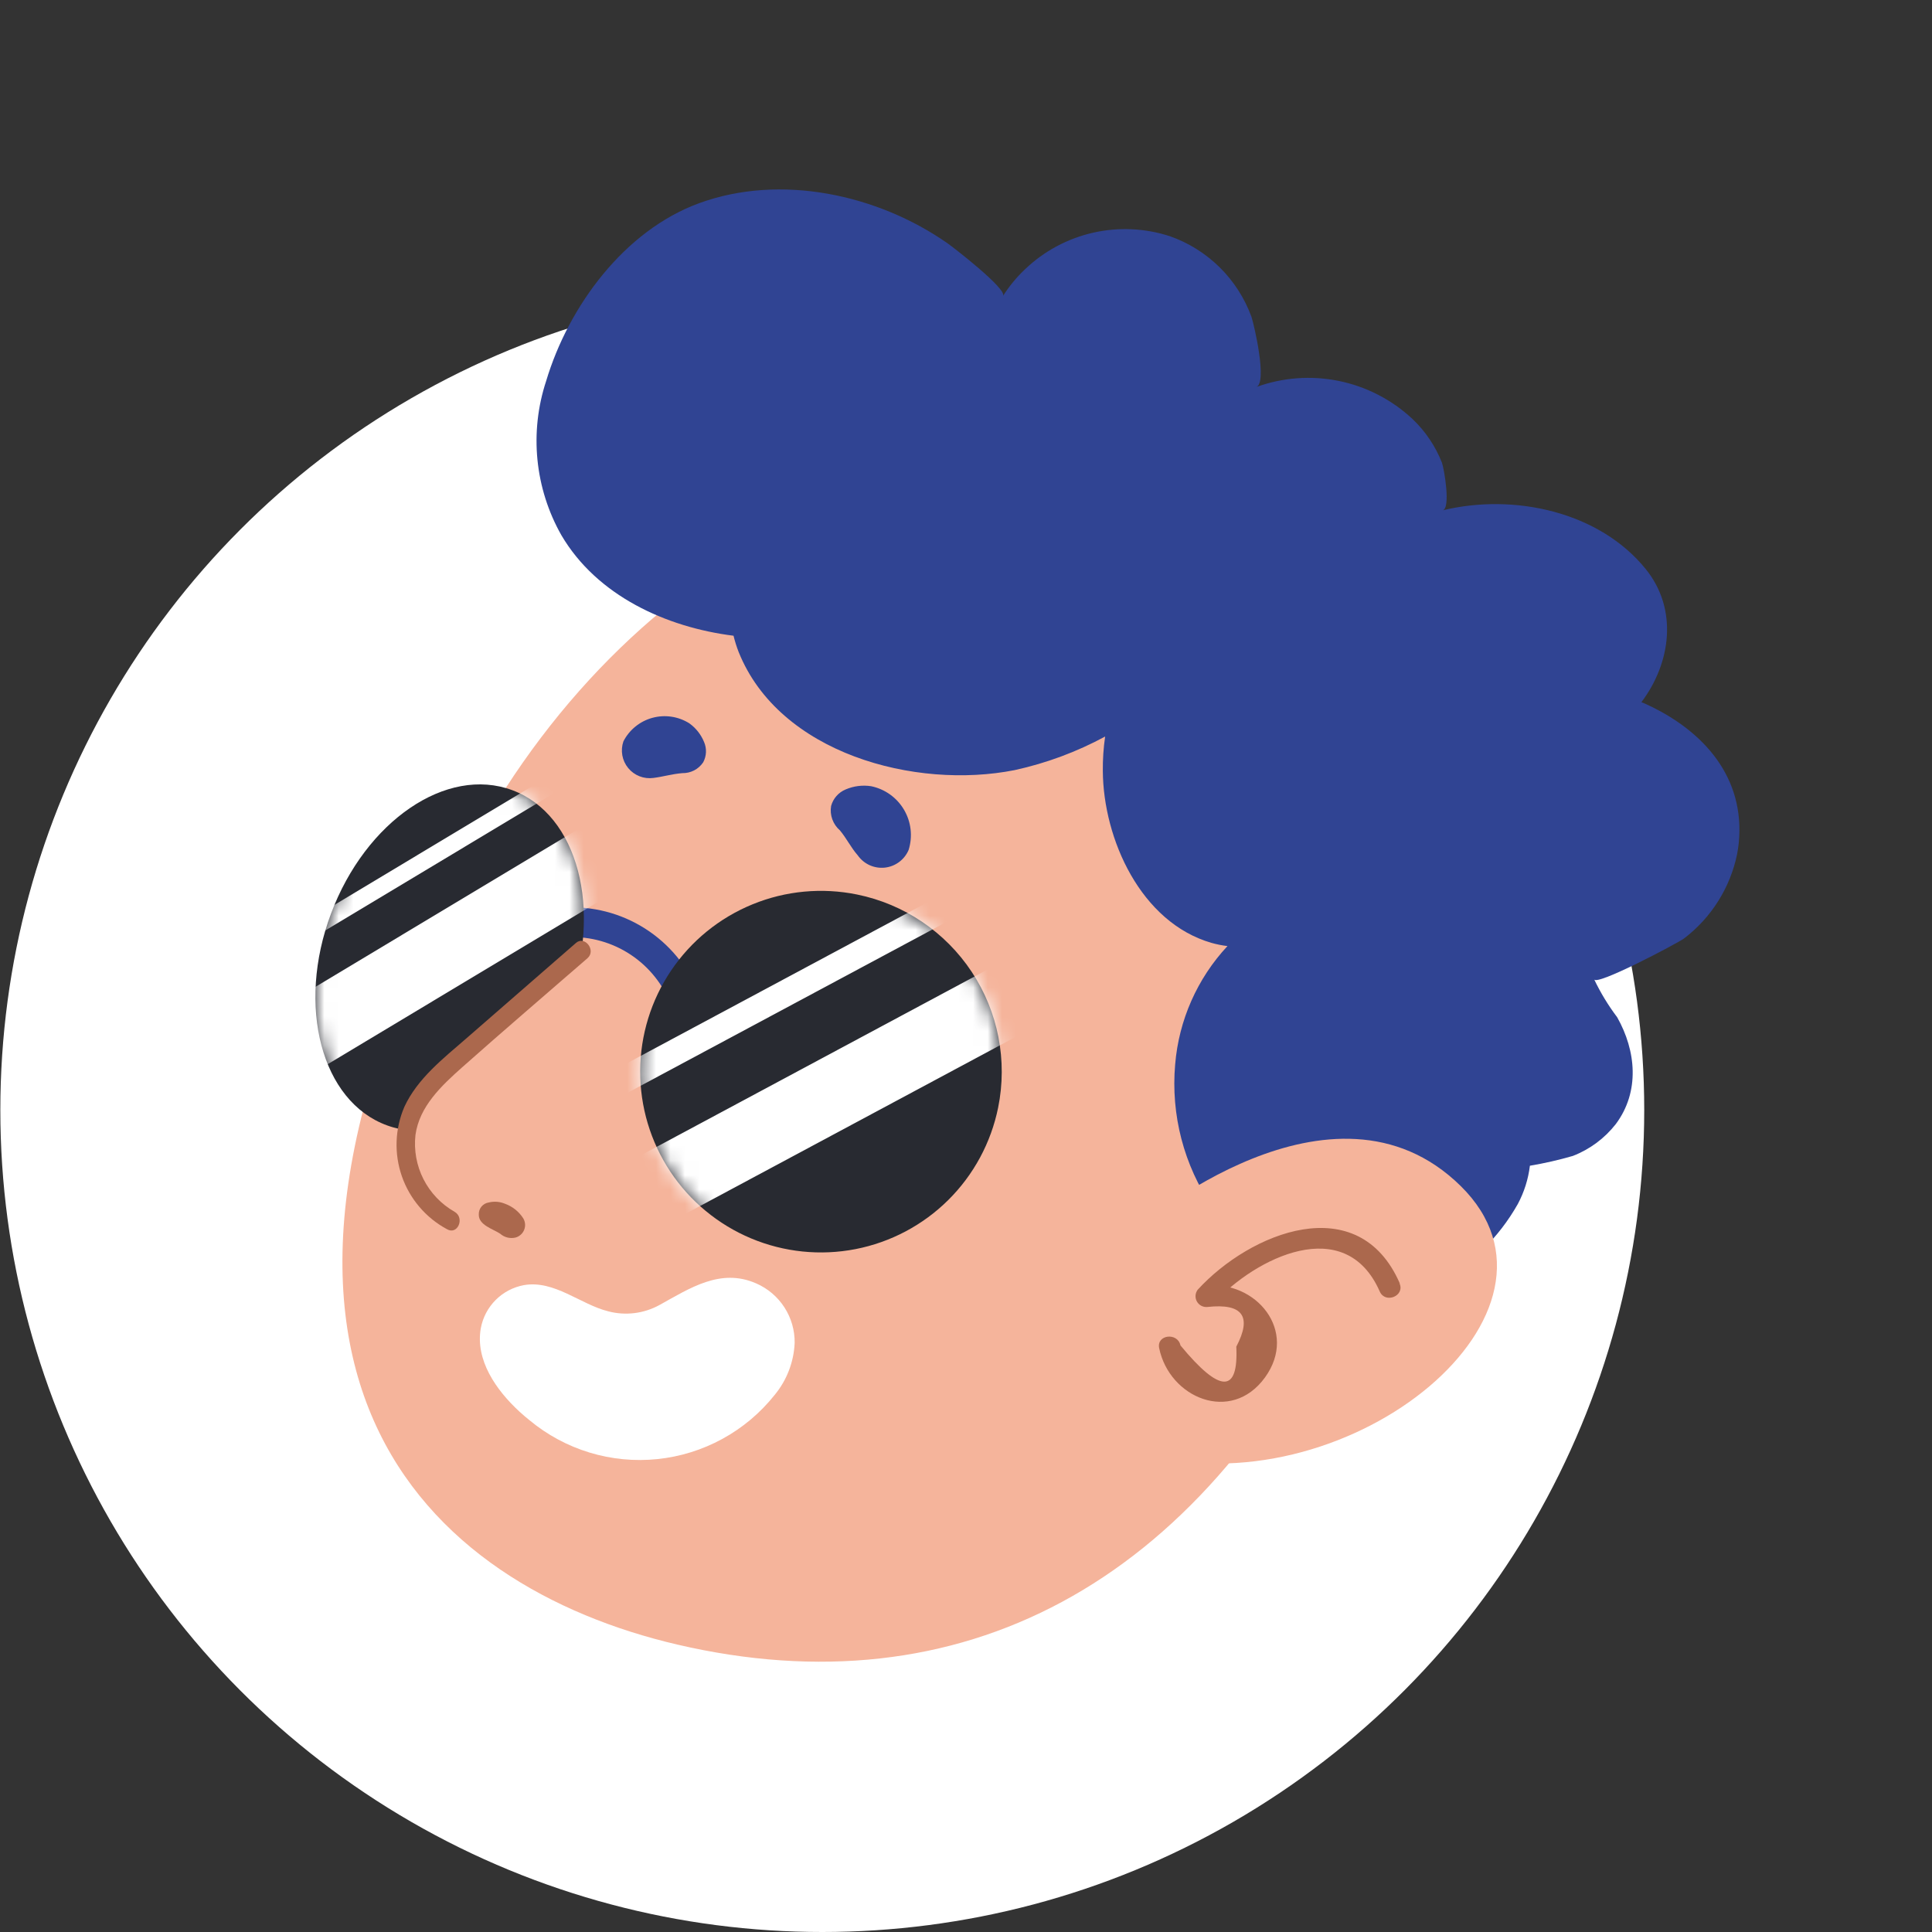 <svg width="134" height="134" viewBox="0 0 134 134" fill="none" xmlns="http://www.w3.org/2000/svg">
<rect x="0" y="0" width="134" height="134" fill="#333333" stroke="none"/>
<circle cx="57.032" cy="76.991" r="57.009" fill="white"/>
<g clip-path="url(#clip0_301_11731)">
<path d="M32.836 58.424C12.781 95.206 29.742 110.036 46.972 114.064C66.526 118.628 83.141 110.025 93.222 88.848C103.303 67.671 102.063 44.197 83.934 35.613C65.806 27.029 44.08 37.796 32.836 58.424Z" fill="#F5B49B"/>
<path d="M57.644 55.902C57.713 55.646 57.84 55.409 58.015 55.21C58.191 55.011 58.409 54.855 58.654 54.754C59.212 54.515 59.825 54.438 60.424 54.531C60.897 54.629 61.343 54.825 61.735 55.106C62.127 55.387 62.456 55.747 62.701 56.163C62.946 56.579 63.101 57.041 63.156 57.52C63.211 58 63.165 58.485 63.022 58.946C62.881 59.28 62.654 59.57 62.364 59.786C62.073 60.003 61.73 60.138 61.37 60.177C61.01 60.215 60.646 60.157 60.316 60.008C59.986 59.858 59.702 59.623 59.494 59.327C59.017 58.784 58.711 58.138 58.255 57.593C58.016 57.387 57.835 57.123 57.728 56.827C57.621 56.531 57.592 56.212 57.644 55.902Z" fill="#304493"/>
<path d="M48.774 52.869C48.889 52.654 48.954 52.415 48.964 52.172C48.974 51.928 48.929 51.685 48.832 51.462C48.62 50.944 48.267 50.496 47.812 50.17C47.435 49.932 47.012 49.775 46.571 49.709C46.13 49.643 45.681 49.67 45.25 49.787C44.82 49.904 44.419 50.11 44.073 50.391C43.727 50.672 43.442 51.022 43.239 51.418C43.131 51.73 43.105 52.063 43.163 52.388C43.221 52.712 43.361 53.016 43.571 53.271C43.78 53.526 44.051 53.722 44.358 53.842C44.665 53.962 44.998 54.001 45.324 53.956C45.988 53.872 46.618 53.681 47.326 53.623C47.611 53.629 47.894 53.563 48.147 53.432C48.4 53.3 48.616 53.106 48.774 52.869Z" fill="#304493"/>
<path d="M36.028 97.907C34.399 96.406 32.952 94.319 33.35 92.114C33.489 91.374 33.848 90.693 34.381 90.161C34.914 89.629 35.596 89.271 36.337 89.134C38.446 88.767 40.254 90.471 42.194 90.953C43.394 91.267 44.669 91.107 45.754 90.506C47.856 89.343 49.978 87.932 52.442 89.012C53.245 89.36 53.928 89.938 54.403 90.673C54.879 91.407 55.127 92.266 55.116 93.141C55.059 94.467 54.569 95.738 53.721 96.759C52.73 98.003 51.5 99.037 50.103 99.799C48.707 100.562 47.173 101.039 45.59 101.201C44.008 101.364 42.409 101.209 40.886 100.746C39.364 100.283 37.95 99.521 36.726 98.504C36.489 98.32 36.258 98.113 36.028 97.907Z" fill="white"/>
<path d="M34.18 67.48C35.194 66.329 36.542 65.525 38.036 65.18C39.53 64.836 41.094 64.968 42.51 65.557C43.925 66.147 45.12 67.165 45.926 68.469C46.733 69.773 47.112 71.297 47.008 72.826C46.962 73.099 47.021 73.379 47.173 73.61C47.326 73.841 47.56 74.006 47.829 74.072C47.965 74.106 48.107 74.11 48.246 74.086C48.385 74.062 48.517 74.009 48.634 73.931C48.751 73.853 48.85 73.751 48.926 73.632C49.002 73.514 49.052 73.38 49.073 73.241C49.257 71.26 48.81 69.27 47.796 67.558C46.782 65.846 45.252 64.498 43.426 63.707C41.599 62.916 39.57 62.723 37.627 63.156C35.684 63.588 33.928 64.623 32.609 66.114C32.517 66.217 32.446 66.338 32.4 66.469C32.354 66.6 32.335 66.738 32.343 66.877C32.35 67.015 32.386 67.151 32.446 67.276C32.506 67.401 32.59 67.512 32.694 67.605C32.797 67.697 32.918 67.768 33.049 67.814C33.18 67.859 33.319 67.879 33.457 67.871C33.596 67.863 33.731 67.828 33.856 67.768C33.981 67.707 34.093 67.623 34.185 67.52L34.18 67.48Z" fill="#304493"/>
<path d="M39.422 69.509C37.032 75.939 31.396 79.711 26.846 78.055C22.297 76.399 20.547 69.784 22.959 63.362C25.371 56.939 30.979 53.109 35.533 54.806C40.088 56.502 41.814 63.089 39.422 69.509Z" fill="#282A31"/>
<mask id="mask0_301_11731" style="mask-type:alpha" maskUnits="userSpaceOnUse" x="21" y="54" width="20" height="25">
<path d="M39.422 69.51C37.032 75.939 31.396 79.712 26.846 78.056C22.297 76.4 20.547 69.785 22.959 63.363C25.371 56.94 30.979 53.11 35.533 54.806C40.088 56.503 41.814 63.09 39.422 69.51Z" fill="#282A31"/>
</mask>
<g mask="url(#mask0_301_11731)">
<path d="M40.751 57.118L12.262 74.219L14.854 78.538L43.344 61.437L40.751 57.118Z" fill="white"/>
<path d="M39.47 52.992L10.98 70.093L11.596 71.118L40.085 54.017L39.47 52.992Z" fill="white"/>
</g>
<path d="M69.229 76.822C68.735 79.253 67.532 81.483 65.771 83.23C64.01 84.977 61.77 86.162 59.336 86.636C56.901 87.11 54.38 86.851 52.093 85.892C49.805 84.933 47.853 83.317 46.484 81.249C45.115 79.18 44.391 76.752 44.402 74.272C44.413 71.791 45.159 69.37 46.547 67.314C47.934 65.258 49.9 63.659 52.197 62.721C54.492 61.782 57.015 61.546 59.446 62.042C62.702 62.706 65.562 64.636 67.397 67.407C69.231 70.179 69.89 73.565 69.229 76.822Z" fill="#282A31"/>
<mask id="mask1_301_11731" style="mask-type:alpha" maskUnits="userSpaceOnUse" x="44" y="61" width="26" height="26">
<path d="M69.221 76.822C68.728 79.253 67.524 81.483 65.763 83.23C64.002 84.977 61.763 86.162 59.328 86.636C56.893 87.11 54.373 86.851 52.085 85.892C49.797 84.933 47.846 83.317 46.477 81.249C45.108 79.18 44.383 76.752 44.394 74.272C44.405 71.791 45.151 69.37 46.539 67.314C47.926 65.258 49.893 63.659 52.189 62.721C54.485 61.782 57.008 61.546 59.438 62.042C62.694 62.706 65.554 64.636 67.389 67.407C69.223 70.179 69.882 73.565 69.221 76.822Z" fill="#282A31"/>
</mask>
<g mask="url(#mask1_301_11731)">
<path d="M71.053 65.874L41.766 81.568L44.145 86.009L73.433 70.315L71.053 65.874Z" fill="white"/>
<path d="M68.189 60.513L38.898 76.202L39.76 77.811L69.05 62.122L68.189 60.513Z" fill="white"/>
</g>
<path d="M31.27 84.652C30.008 83.973 29.033 82.862 28.523 81.523C28.014 80.183 28.003 78.705 28.495 77.359C29.308 75.739 30.489 74.331 31.943 73.248L40.343 65.942C40.343 65.942 42.706 74.84 40.769 79.997C38.831 85.154 31.27 84.652 31.27 84.652Z" fill="#F5B49B"/>
<path d="M39.937 65.41L32.302 72.058C30.717 73.432 28.95 74.819 28.05 76.76C27.389 78.29 27.326 80.011 27.873 81.585C28.421 83.158 29.539 84.469 31.006 85.257C31.744 85.685 32.256 84.467 31.529 84.047C30.605 83.522 29.855 82.736 29.373 81.789C28.891 80.842 28.698 79.774 28.816 78.718C29.088 76.732 30.634 75.292 32.049 74.031C34.917 71.485 37.841 68.983 40.743 66.463C41.379 65.913 40.541 64.854 39.937 65.41Z" fill="#AB684D"/>
<path d="M33.89 83.403C34.272 83.308 34.674 83.34 35.036 83.494C35.557 83.684 36.001 84.041 36.297 84.51C36.367 84.63 36.408 84.765 36.418 84.903C36.427 85.042 36.404 85.181 36.351 85.309C36.298 85.437 36.216 85.552 36.111 85.643C36.007 85.734 35.883 85.8 35.749 85.836C35.564 85.879 35.372 85.877 35.189 85.831C35.005 85.785 34.836 85.695 34.694 85.57C34.192 85.234 33.188 84.972 33.208 84.234C33.201 84.036 33.266 83.842 33.392 83.689C33.517 83.536 33.695 83.434 33.89 83.403Z" fill="#AB684D"/>
<path d="M120.481 59.251C120.53 58.993 120.569 58.732 120.597 58.47C121.048 53.919 118.162 50.705 114.287 48.893C114.143 48.822 113.995 48.758 113.844 48.703C115.902 45.973 116.396 42.253 114.146 39.471C110.941 35.501 105.035 34.189 100.058 35.396C100.633 35.262 100.169 32.542 100.011 32.092C99.559 30.943 98.861 29.908 97.965 29.059C96.54 27.726 94.773 26.813 92.862 26.422C90.95 26.031 88.967 26.177 87.133 26.843C87.925 26.559 86.975 22.49 86.798 21.971C86.326 20.682 85.576 19.512 84.6 18.547C83.624 17.582 82.446 16.844 81.152 16.387C79.427 15.823 77.581 15.739 75.811 16.14C74.041 16.543 72.413 17.417 71.1 18.67C70.513 19.223 69.998 19.847 69.566 20.528C69.875 20.06 66.163 17.185 65.693 16.856C60.845 13.48 54.146 12.033 48.499 14.09C43.303 15.989 39.435 21.235 37.88 26.426C37.3 28.184 37.095 30.044 37.277 31.886C37.459 33.728 38.024 35.512 38.937 37.122C41.404 41.318 46.195 43.505 50.876 44.093C50.97 44.477 51.089 44.854 51.232 45.223C54.057 52.265 63.476 54.781 70.374 53.414C72.564 52.935 74.677 52.151 76.65 51.084C76.535 51.875 76.482 52.674 76.49 53.474C76.524 58.22 79.139 63.991 84.035 65.399C84.396 65.5 84.764 65.574 85.135 65.618C83.037 67.869 81.759 70.761 81.507 73.828C81.2 77.324 82.111 80.819 84.087 83.72C85.073 85.221 86.508 86.371 88.188 87.006C89.213 87.342 90.29 87.487 91.368 87.434C91.578 87.694 91.793 87.943 92.013 88.181C94.085 90.362 97.168 90.343 99.696 88.994C102.03 87.725 103.962 85.826 105.27 83.513C105.713 82.686 105.998 81.784 106.111 80.853C107.116 80.684 108.111 80.457 109.09 80.173C110.266 79.718 111.296 78.953 112.072 77.96C113.75 75.706 113.477 72.88 112.163 70.552C111.543 69.732 111.008 68.851 110.566 67.922C110.7 68.416 116.322 65.433 116.791 65.098C118.687 63.659 119.998 61.582 120.481 59.251Z" fill="#304493"/>
<path d="M79.02 85.052C79.02 85.052 92.415 73.512 101.307 82.255C110.2 90.997 93.756 104.38 79.801 100.963C70.652 98.72 73.423 88.809 79.02 85.052Z" fill="#F5B49B"/>
<path d="M97.088 89.015C94.218 82.429 86.704 85.476 83.066 89.458C82.98 89.575 82.929 89.714 82.921 89.859C82.912 90.004 82.946 90.149 83.018 90.275C83.091 90.401 83.198 90.504 83.327 90.57C83.457 90.637 83.602 90.664 83.747 90.649C86.186 90.384 86.853 91.301 85.748 93.401C85.905 96.665 84.614 96.636 81.875 93.316C81.677 92.39 80.207 92.564 80.397 93.501C81.106 96.957 85.389 98.769 87.733 95.543C90.076 92.317 87.105 88.756 83.563 89.181L84.212 90.366C87.061 87.26 93.296 84.118 95.698 89.578C96.083 90.449 97.462 89.878 97.067 89.008L97.088 89.015Z" fill="#AB684D"/>
</g>
<defs>
<clipPath id="clip0_301_11731">
<rect width="112.017" height="115.077" fill="white" transform="translate(8.25 13.951) rotate(-7.155)"/>
</clipPath>
</defs>
</svg>
